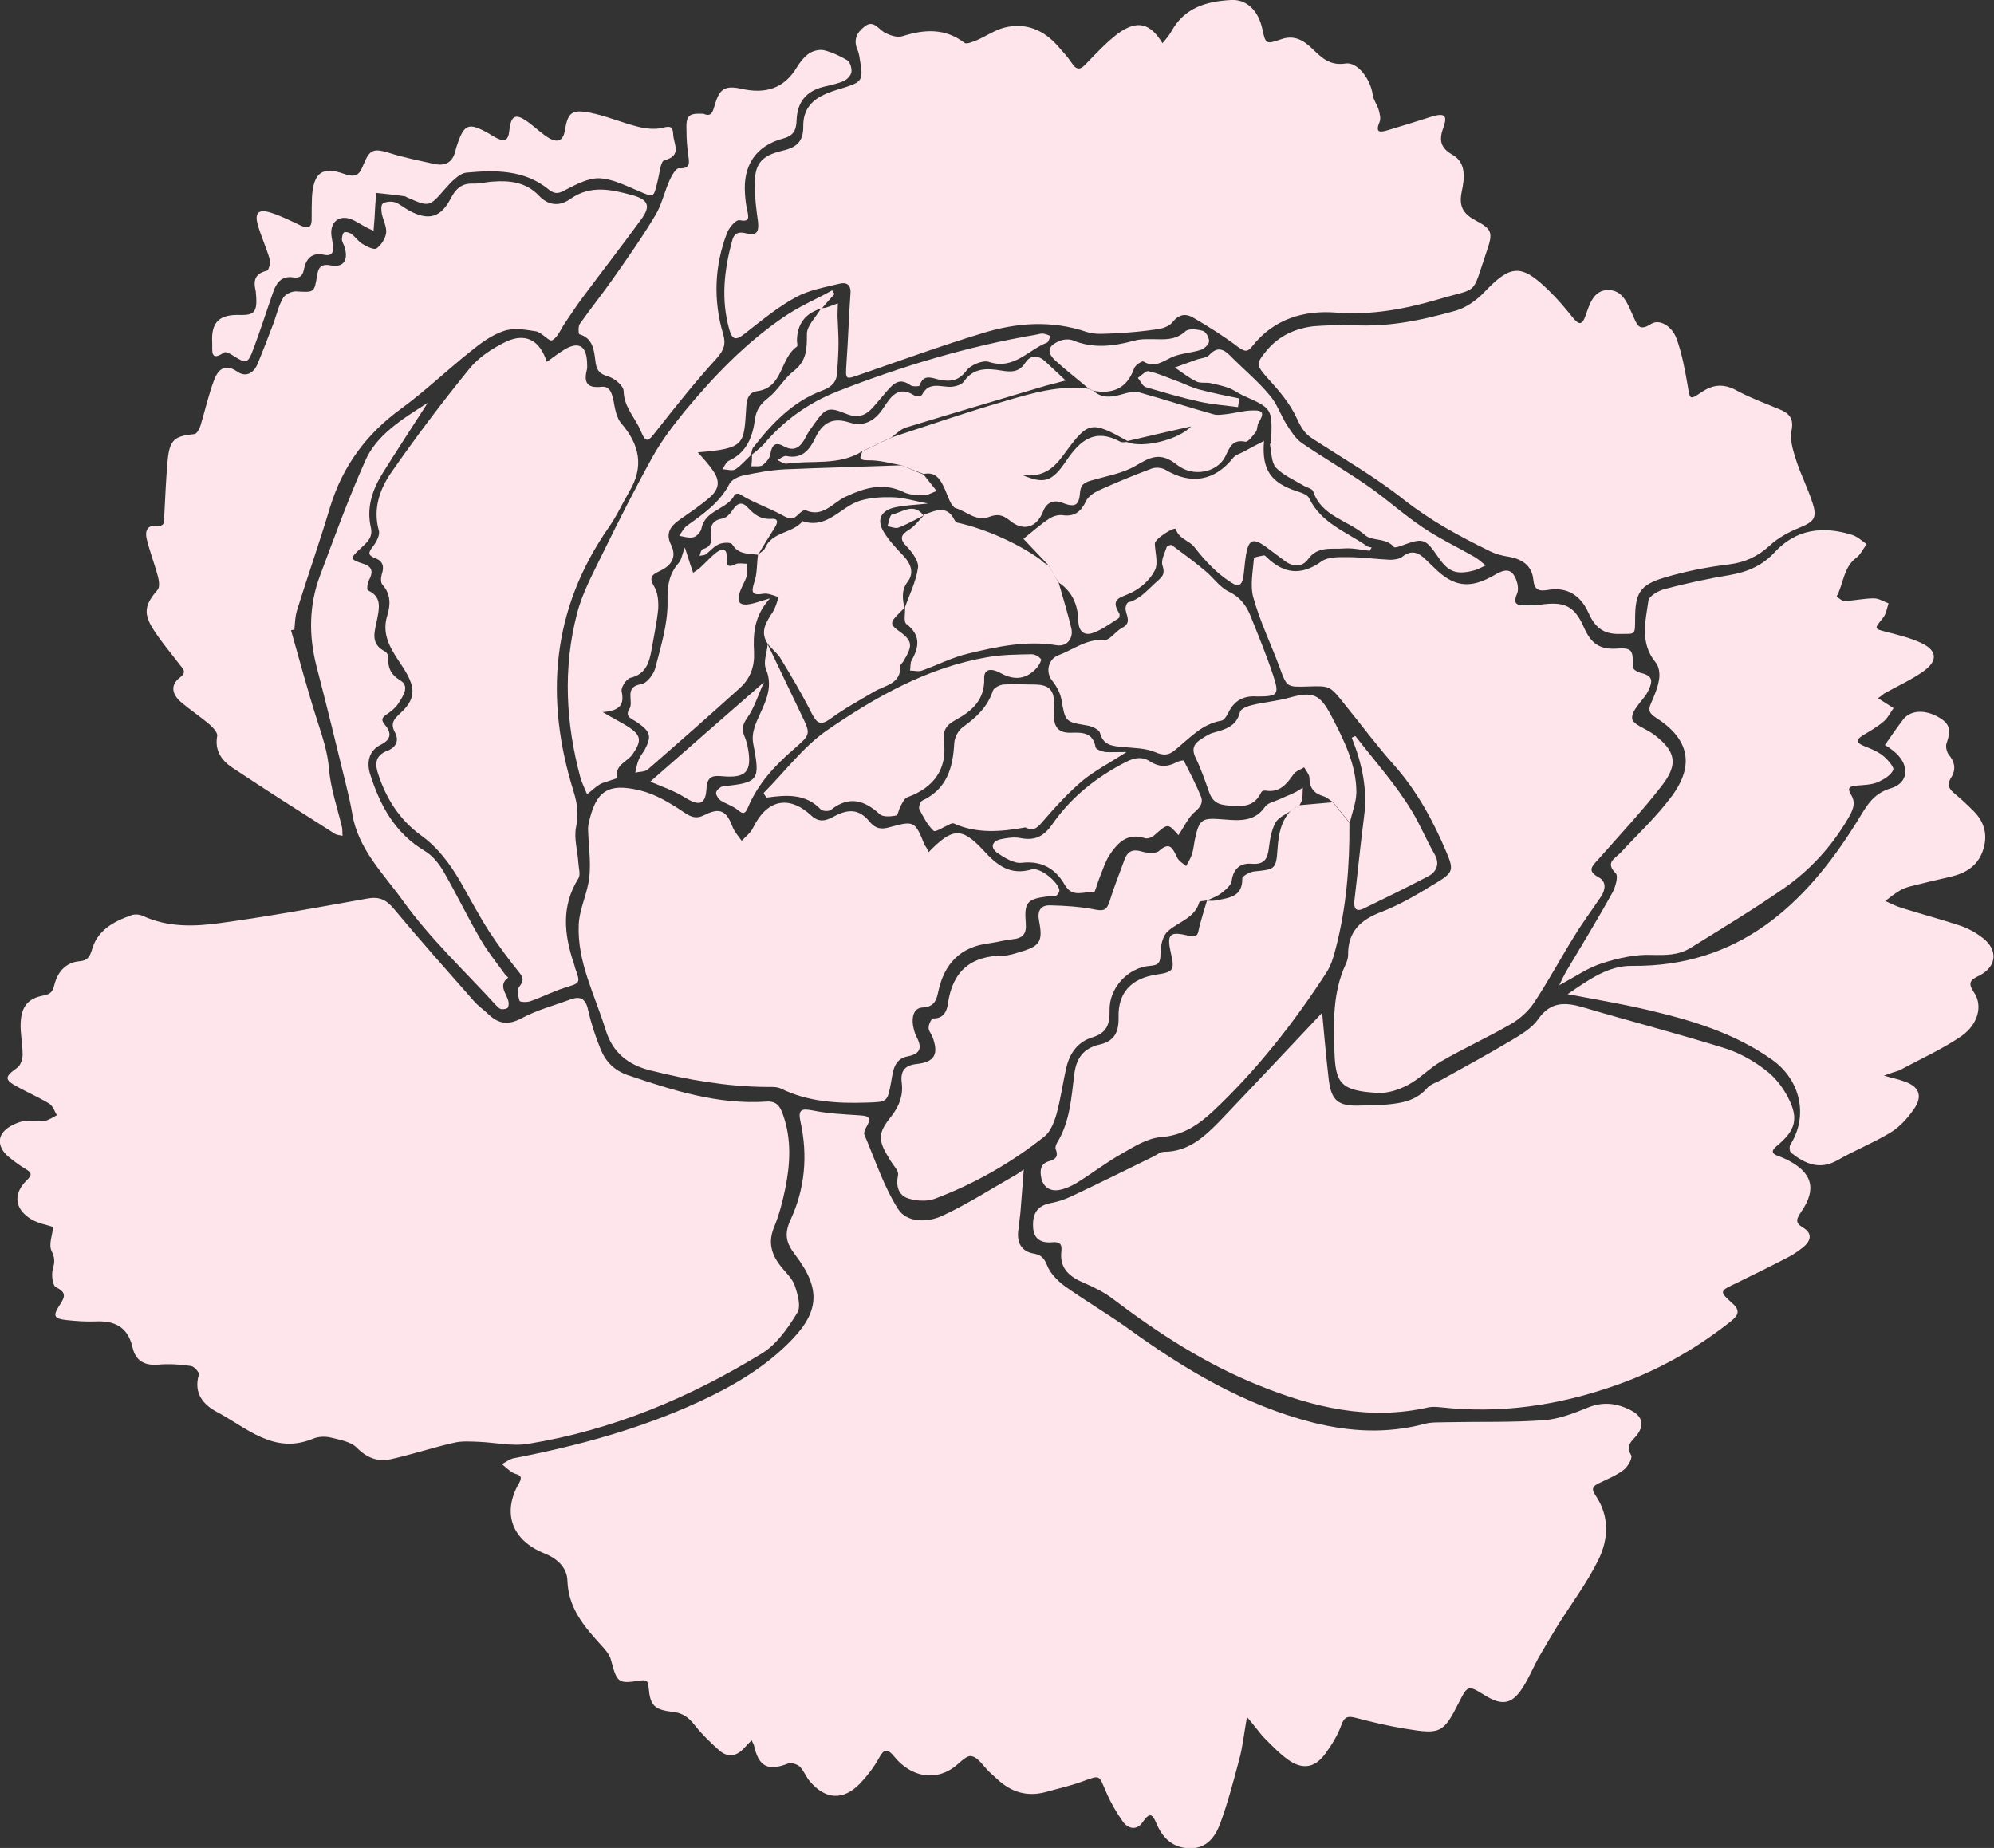 <?xml version="1.0" encoding="utf-8"?>
<!-- Generator: Adobe Illustrator 22.1.0, SVG Export Plug-In . SVG Version: 6.00 Build 0)  -->
<svg version="1.1" id="Calque_1" xmlns="http://www.w3.org/2000/svg" xmlns:xlink="http://www.w3.org/1999/xlink" x="0px" y="0px"
	 viewBox="0 0 599.5 555.6" style="enable-background:new 0 0 599.5 555.6;" xml:space="preserve">
<rect x="0" y="0" width="599.5" height="555.6" fill="#333333" stroke="none"/>
<style type="text/css">
	.st0{fill:#FEE5EB;}
</style>
<g>
	<g>
		<path class="st0" d="M374.9,516.2c-0.9,5.1-1.3,9.2-2.4,13.1c-1.7,6.4-3.4,12.9-5.7,19.1c-1.5,3.9-4,7.4-9.1,7.3
			c-5-0.1-8-2.9-9.9-7.2c-1.2-2.9-2-4-4.3-0.6c-1.7,2.5-4.3,2-5.9-0.2c-1.9-2.7-3.6-5.6-4.9-8.6c-2.5-5.7-1.6-5.5-7.8-3.3
			c-3.4,1.2-7,2-10.5,3c-5.7,1.5-10.5,0-14.7-4c-0.7-0.7-1.5-1.3-2.2-2c-1.8-1.7-3.4-4.5-5.5-4.8c-1.6-0.3-3.7,2.4-5.7,3.7
			c-5.5,3.7-12.4,2.5-17.3-3.4c-2.2-2.7-3.2-2.6-4.8,0.4c-1.5,2.7-3.5,5.3-5.7,7.6c-5,5.1-10.3,4.8-15-0.7c-1.2-1.4-1.8-3.2-3.1-4.5
			c-0.8-0.7-2.5-1.2-3.4-0.9c-6.1,2.4-8.9,1-10.3-5.4c-0.1-0.4-0.4-0.8-0.7-1.6c-1,1-1.7,1.8-2.5,2.6c-2.2,2.3-4.7,2.6-7.1,0.6
			c-2.7-2.4-5.4-5-7.6-7.8c-1.8-2.3-3.6-3.6-6.5-3.9c-5.7-0.7-6.8-1.9-7.3-7.4c-0.2-2.1-0.7-2.3-2.7-2c-6.5,1-6.8,0.6-8.6-6.2
			c-0.4-1.6-1.7-3.1-2.9-4.4c-5.1-5.6-9.9-11.1-10.2-19.4c-0.1-4.1-3.2-6.8-7-8.3c-9.7-3.9-12.7-12.1-7.6-21
			c1.6-2.7-0.5-2.5-1.8-3.2c-1.2-0.7-2.2-1.7-3.3-2.6c1.2-0.6,2.4-1.6,3.7-1.8c19.2-3.7,37.9-8.8,55.7-17
			c9.7-4.5,18.9-9.8,26.6-17.4c9.4-9.2,10.2-16.2,2.2-26.7c-2.8-3.6-3.4-6.3-1.4-10.6c4.3-9.3,5.2-19.2,3-29.3
			c-0.9-3.9,0.3-4.2,3.8-3.5c4.4,0.9,8.9,1.1,13.4,1.4c2.5,0.2,4.6,0.1,2.6,3.5c-0.4,0.7-0.9,1.8-0.6,2.4
			c3.2,7.5,5.8,15.5,10.1,22.3c2.7,4.2,8.9,4.1,13.4,2c7.5-3.5,14.5-8,21.7-12.1c0.6-0.3,1.1-0.7,2.7-1.8c-0.4,4.9-0.7,8.9-1,12.9
			c-0.2,2-0.5,4-0.7,5.9c-0.3,3.5,1.2,5.9,4.7,6.5c2.2,0.4,3.1,1.3,4,3.5c0.9,2.4,3.1,4.6,5.2,6.2c6.2,4.4,12.8,8.3,19,12.7
			c17.1,12.4,35,23.1,55.7,28.4c11.2,2.8,22.3,3.4,33.6,0.4c2.2-0.6,4.6-0.4,6.9-0.5c9.6-0.2,19.3,0.1,28.9-0.6
			c4.5-0.3,9.1-2.1,13.3-3.8c4.6-1.9,8.8-1.3,12.9,0.8c3.8,1.9,4.2,4.9,1.3,8.1c-1.6,1.7-2.7,2.9-1.2,5.4c0.5,0.8-0.9,3.4-2.2,4.4
			c-2.2,1.7-4.9,2.8-7.4,4c-1.9,0.9-2.5,1.7-1.1,3.7c4.3,6.3,3.9,13.3,0.8,19.5c-3.5,7.1-8.4,13.5-12.6,20.3
			c-1.9,3.1-3.7,6.2-5.5,9.3c-1.5,2.8-2.7,5.7-4.4,8.4c-3.3,5.3-6.3,5.9-11.6,2.6c-5-3.1-5.1-3.1-7.8,2.2c-4.6,9.1-5.5,9.6-15.8,7.9
			c-5.1-0.8-10.1-2-15.1-3.3c-2.3-0.6-3.5-0.5-4.4,2.1c-1.1,3.1-2.9,6-4.8,8.6c-3.1,4.3-6.8,5-11.2,1.9c-2.8-2-5.2-4.6-7.7-7.1
			C378.3,520.4,377,518.7,374.9,516.2z"/>
		<path class="st0" d="M16,368.9c-1.8-0.6-4.3-1-6.4-2.2c-5.2-3-5.8-7.7-1.6-11.8c1.9-1.8,1.4-2.4-0.4-3.5c-1.7-1-3.3-2.2-4.9-3.5
			c-2.3-1.8-3.6-4.6-2.1-7c1.1-1.8,3.7-3.1,5.9-3.7s4.6,0.1,6.9-0.2c1.3-0.2,2.5-1.1,3.7-1.7c-0.7-1.2-1.2-2.8-2.3-3.5
			c-3-1.8-6.2-3.2-9.3-4.9c-4.3-2.3-4.2-3.1-0.3-5.9c1-0.7,1.6-2.6,1.6-3.9c0-3.1-0.7-6.3-0.6-9.4c0.2-5,2.1-7.5,6.9-8.4
			c2.4-0.4,2.8-1.5,3.3-3.4c1-3.8,3.5-6.6,7.6-6.9c2.3-0.2,3-1.4,3.6-3.3c1.6-6,6.5-8.6,11.8-10.5c1-0.4,2.4-0.3,3.4,0.1
			c7.6,3.6,15.7,3.3,23.6,2.2c14.6-2,29.2-4.7,43.8-7.3c3.6-0.7,5.7,0.1,8.1,2.9c7.9,9.5,16.1,18.7,24.2,27.9c1.3,1.5,3,2.6,4.4,4
			c3,2.8,5.8,3.3,9.8,1.2c4.6-2.5,9.9-3.9,14.8-5.7c2.9-1.1,4.6-0.3,5.3,3.1c0.9,4,2.2,8,3.8,11.9c1.5,3.7,4.1,6.3,8,7.7
			c13.6,4.6,27.2,9,41.9,8c3.1-0.2,4.1,1.6,4.9,3.9c2.6,7.3,2.2,14.8,0.7,22.2c-0.8,3.9-1.8,7.8-3.3,11.5c-1.9,4.4-1,8.1,1.7,11.6
			c1.5,2,3.6,3.8,4.4,6c0.9,2.6,2,6.4,0.8,8.3c-2.8,4.6-6.2,9.5-10.6,12.2c-21.7,13.3-45,23.1-70.3,27.2c-4.8,0.8-9.9-0.4-14.8-0.6
			c-2.6-0.1-5.2-0.3-7.6,0.3c-6.3,1.4-12.5,3.5-18.8,4.9c-3.9,0.9-7.2-0.3-10.3-3.4c-1.8-1.9-5.2-2.4-7.9-3.1
			c-1.7-0.4-3.8-0.3-5.4,0.4c-11.7,4.8-19.9-3.4-28.8-8.1c-4-2.1-7.1-5.6-5.4-11.2c0.2-0.6-1.4-2.5-2.4-2.6c-3.3-0.5-6.7-0.7-10-0.4
			c-4.1,0.3-6.6-1.3-7.5-5c-1.4-6.3-5.3-8.3-11.3-8c-2.8,0.1-5.7-0.1-8.5-0.4c-3.8-0.4-4.3-1.2-2.3-4.3c1.6-2.5,2.5-3.9-1-5.6
			c-1-0.5-1.4-3.8-0.9-5.5c0.6-2.1,0.6-3.3-0.4-5.4C14.6,374.2,15.7,371.5,16,368.9z"/>
		<path class="st0" d="M397.5,304.5c0.6,6.4,1.2,13.3,2,20.2c0.8,6.3,2.9,7.9,9.3,7.7c2.7-0.1,5.3-0.1,8-0.3
			c4.5-0.4,8.9-1.1,12.2-4.9c1-1.2,2.8-1.7,4.3-2.5c7-3.9,14-7.7,20.9-11.8c3-1.8,6.3-3.7,8.2-6.4c3.8-5.5,8.3-5.2,13.7-3.6
			c14.2,4.2,28.5,7.9,42.6,12.3c4.4,1.4,8.6,3.8,12.2,6.6c2.8,2.1,5.2,5.2,6.8,8.4c3.1,6.1,2.1,9.6-3.1,14c-2.1,1.7-2.3,2.6,0.4,3.5
			c0.8,0.3,1.5,0.6,2.3,1c7.6,3.8,9,8.8,4.2,15.7c-1.4,2.1-1.9,3.2,0.6,4.7c3,1.8,2.3,4.1-0.1,6c-1.4,1.1-3,2.2-4.6,3
			c-5,2.6-10.1,5.1-15.2,7.6c-5.3,2.5-5.4,2.5-1.3,6.2c3.1,2.7,0.8,4.3-1.2,5.9c-10.5,8.2-21.9,14.6-34.5,18.9
			c-16.9,5.9-34.2,8.4-52.1,6.4c-1.1-0.1-2.4-0.2-3.5,0c-17.9,4.1-34.7,0.1-51.2-6.6c-15.9-6.4-30.1-15.6-43.7-25.9
			c-2.6-2-5.6-3.5-8.6-4.8c-4.3-1.8-7.6-4.2-7-9.6c0.3-2.3-0.7-2.9-2.8-2.7c-3.3,0.3-5.6-1-5.7-4.7c-0.2-4.3,1.6-6.4,5.4-7.1
			c2.1-0.4,4.2-1.1,6.1-2c8.3-3.9,16.5-8,24.7-12c1-0.5,2.1-1.4,3.2-1.4c7.2,0,12.1-4.5,16.6-9.1
			C377.1,326.2,387.3,315.3,397.5,304.5z"/>
		<path class="st0" d="M349.5,13c1-1.2,2-2.3,2.7-3.6c3.9-7.1,10.5-9,17.9-9.4c4.6-0.3,8.2,3.1,9.4,8.6c1,4.7,1.1,4.8,5.7,3.2
			c4-1.4,6.8,0.4,9.4,2.9c2.8,2.7,5.2,5.1,9.9,4.4c3.6-0.6,7.5,4.6,8.2,9.3c0.2,1.6,1.3,3,1.8,4.6c0.3,1.1,0.7,2.6,0.3,3.6
			c-1.6,3.7,0.5,3.1,2.6,2.5c4.3-1.3,8.6-2.6,12.9-4c3.9-1.2,5-0.5,3.7,3.1c-1.4,3.8-1.1,6.2,2.8,8.4c4.1,2.4,3.5,7.1,2.7,10.9
			c-0.9,4.2,0.1,6.6,4,8.7c5.3,2.8,5.4,3.8,3.4,9.6c-4.6,13.5-2.1,10.5-14.5,14.2c-9.9,2.9-19.9,4.8-30.5,4
			c-9.7-0.8-18.9,1.8-25.4,10.1c-1.6,2-2.4,1.5-4.3,0.2c-4.2-3.2-8.7-6-13.3-8.7c-2.5-1.5-4.5-1.1-6.5,1.4c-0.9,1.1-2.9,1.8-4.5,2
			c-4.1,0.6-8.2,1-12.4,1.2c-2.9,0.1-6.1,0.5-8.8-0.4c-10.6-3.6-21.1-2.8-31.4,0.4c-12.2,3.7-24.3,8.1-36.4,12.3
			c-4.9,1.7-4.7,1.9-4.4-3.4c0.5-7,0.7-13.9,1.2-20.9c0.2-2.7-1.3-3.4-3.3-2.9c-4.5,1.1-9.2,1.9-13.2,4.1c-5.5,3-10.4,7.1-15.4,11
			c-2.4,1.9-3.6,1.9-4.5-1.2c-2.6-9.1-1.6-18.1,0.9-27.1c0.7-2.4,2.4-2.4,4.3-1.9c3.1,0.8,3.7-0.7,3.4-3.5c-0.5-3.5-0.9-6.9-1-10.4
			c-0.1-6.8,1.6-9.4,8.4-11c4.3-1,6.2-2.8,6.2-7.2c-0.1-8,6.1-9.9,12.1-11.7c5.5-1.7,6-2.3,5-8c-0.2-1.1-0.3-2.4-0.8-3.4
			c-1.3-3-0.2-5.2,2.1-7c2.6-2.1,4,0.5,5.9,1.7c1.6,0.9,3.9,1.7,5.5,1.2c6.6-2.1,12.8-2.5,18.7,2c0.7,0.5,2.6-0.4,3.9-0.9
			c2.7-1.2,5.3-3,8.1-3.7c6.4-1.6,11.8,0.7,16.1,5.6c1.4,1.6,2.9,3.2,4.1,5c1.6,2.5,2.8,2,4.5,0.1c3-3.1,6-6.3,9.4-8.9
			C341.9,5.9,345.8,6.9,349.5,13z"/>
		<path class="st0" d="M393.2,206.4c-6.4,0.2-6.3,0.2-8.5-5.8c-2.6-7-5.9-13.8-7.9-21c-1-3.6-0.1-7.8,0.2-11.7c0-0.4,1.9-0.7,3-0.9
			c0.2-0.1,0.6,0.3,0.8,0.5c5.1,5,10.4,5.7,16.5,1.3c1.9-1.4,5.1-1.3,7.7-1.3c4.3,0,8.6,0.6,12.9,0.8c1.2,0,2.8-0.2,3.7-0.9
			c2.7-2.2,4.9-1.3,7,0.8c0.8,0.8,1.7,1.6,2.5,2.4c5.9,5.9,10.8,6.6,18.2,2.3c2.1-1.2,4.2-2.2,5.7-0.2c1.1,1.5,1.8,4.3,1.1,5.8
			c-1.4,3.3,0.2,3.5,2.5,3.5c1.5,0,3,0,4.5-0.2c7.1-1,10.2,0.2,13.1,6.8c2.1,4.8,4.7,6.8,10,6.4c4.6-0.3,4.8,0.6,4.7,5.6
			c0,0.5,1.2,1.4,2,1.6c3.8,0.9,4.3,2.1,2.6,5.6c-0.2,0.3-0.3,0.6-0.5,0.9c-1.6,2.4-4.5,5-4.3,7.3c0.1,1.8,4.2,3.1,6.5,4.8
			c6.5,4.9,7.5,8.8,2.6,15.2c-6,7.8-12.7,14.9-19.2,22.3c-1.8,2-3.7,3.5,0.1,5.5c2.3,1.3,2,3.6,0.7,5.7c-2.7,4-5.6,7.9-8.1,12
			c-4.1,6.6-7.8,13.5-12.1,20c-1.7,2.5-4.2,4.8-6.8,6.3c-6.9,4-14.2,7.3-21.1,11.3c-3.5,2-6.4,5.2-10,7.1c-2.6,1.4-5.9,2.5-8.9,2.4
			c-11.4-0.6-12.9-2.9-13.2-12.5c-0.3-8.8-0.5-17.7,3.3-26c0.4-0.9,0.8-1.9,0.8-2.9c-0.1-7.2,3.8-10.7,10.2-13.1
			c5.9-2.3,11.3-5.6,16.7-8.9c4.8-2.9,4.8-3.9,2.7-8.9c-4-9.5-8.9-18.5-15.8-26.3c-5.2-5.8-9.9-12.2-14.8-18.2
			C399.8,206.1,399.8,206.2,393.2,206.4z"/>
		<path class="st0" d="M87.5,189.5c2.6,9.1,5,18.2,7.9,27.2c1.5,4.7,3.1,9.3,3.5,14.4c0.5,5.9,2.5,11.7,3.9,17.5
			c0.2,0.9,0.1,1.8,0.2,2.7c-0.8-0.2-1.7-0.2-2.3-0.6c-10.4-6.6-20.8-13.2-31-20c-3.1-2.1-5.2-5.1-4.4-9.4c0.2-0.9-1.1-2.4-2.1-3.3
			c-2.9-2.5-6.1-4.6-9-7.1c-2.4-2.2-3.1-4.9-0.1-7.2c2.2-1.7,0.9-2.6-0.1-3.9c-2.8-3.7-5.9-7.3-8.3-11.2c-2.7-4.6-1.9-7.1,1.7-11.3
			c0.7-0.8,0.4-2.7,0.1-3.9c-1-3.8-2.5-7.6-3.4-11.4c-0.5-2.1,0-4.2,2.9-3.9c2.8,0.3,2.4-1.6,2.4-3.2c0.3-5.5,0.5-11,1-16.4
			c0.6-6.3,2-7.4,8.1-8c0.7-0.1,1.5-1.6,1.8-2.6c1.4-4.6,2.4-9.3,4.1-13.7c1.1-2.9,3.1-5.1,6.9-2.5c2.5,1.8,4.9,0.6,6.1-2.2
			c1.7-4.1,3.3-8.3,4.9-12.5c0.9-2.5,1.5-5.2,2.8-7.4c0.6-1.1,2.5-2,3.8-2c5.5,0.3,5.6,0.5,6.4-4.6c0.4-2.5,1.1-3.8,4.2-3.2
			c3.8,0.7,5.3-1.6,4.1-5.5c-0.2-0.8-0.8-1.6-0.8-2.3c0-0.7,0.2-1.8,0.6-2.1c0.5-0.3,1.6,0,2.2,0.4c1.2,0.9,2.1,2.2,3.3,3
			c1.3,0.8,3.5,1.9,4.3,1.4c1.4-1,2.7-3,2.9-4.7c0.2-1.8-0.9-3.8-1.3-5.7c-0.2-1-0.3-2.7,0.3-3.1c0.9-0.6,2.5-0.7,3.6-0.4
			c1.5,0.5,2.8,1.7,4.3,2.5c5.9,3.2,9.6,2.1,12.6-3.8c1.5-2.8,3.2-4.4,6.6-4.3c2,0.1,4-0.5,6-0.6c5.1-0.4,10,0.2,13.8,4.2
			c2.9,3.1,6.3,3.3,9.5,1c6.1-4.3,12.4-2.8,18.7-1.1c4.9,1.4,5.5,3.4,2.4,7.5c-5.7,7.8-11.6,15.4-17.4,23.2
			c-1.9,2.5-3.6,5.2-5.4,7.8c-1.2,1.8-2.1,4.2-3.8,5.1c-0.9,0.5-3.1-2.4-4.9-2.7c-3.2-0.5-6.7-1.1-9.6-0.1c-3.7,1.2-7,3.7-10.1,6.2
			c-7,5.6-13.5,11.8-20.7,17.1c-10.5,7.6-17.7,17.3-21.5,29.8c-3.1,10.4-6.7,20.6-9.9,30.9c-0.6,1.9-0.6,3.9-0.8,5.9
			C88.1,189.3,87.8,189.4,87.5,189.5z"/>
		<path class="st0" d="M404.3,97.6c12.4,1.1,23-1.3,33.4-4.2c3.1-0.9,6.2-3.1,8.5-5.5c7.9-8.3,11.1-8.7,19.3-0.7
			c2.6,2.5,5,5.3,7.3,8.2c1.7,2.1,2.8,2.7,3.9-0.5c1.2-3.4,2.4-7.7,6.8-7.7c4.5,0,5.9,4.3,7.5,7.8c1.2,2.6,1.7,4.8,5.4,2.4
			c2.5-1.6,6.3,0.6,7.7,4.5c1.6,4.5,2.5,9.3,3.3,14c0.7,4.3,0.6,4.4,4.2,2c3.5-2.4,6.8-2.6,10.7-0.4c4.1,2.2,8.5,3.8,12.8,5.6
			c2.9,1.2,4.3,2.8,3.5,6.5c-0.5,2.7,0.5,5.9,1.4,8.7c1.4,4.4,3.6,8.6,5,13.1c1.4,4.4,0.3,5.5-4.1,7.3c-3.2,1.3-6.3,3-8.8,5.3
			c-3.6,3.3-7.4,5.1-12.3,5.7c-6.6,0.8-13.2,2.1-19.5,4c-7.4,2.2-8.7,4.8-8.7,12.5c0,5,0,4.3-4.7,4.4c-5,0.1-7.4-2.1-9.3-6.3
			c-2.3-5.2-6.4-8-12.4-6.9c-2.5,0.4-3.9,0-4.2-3.1c-0.4-4.2-3.3-6.2-7.4-6.9c-2.1-0.3-4.2-0.9-6.1-1.9c-9-4.4-17.6-9.1-25.6-15.4
			c-8.6-6.8-18.2-12.3-27.4-18.3c-2.3-1.5-3.4-3.4-4.6-6c-2-4.4-5.3-8.3-8.6-11.9c-3.6-4.1-3.9-4.4-0.4-8.6
			c3.6-4.3,8.4-6.5,13.9-7.2C398.4,97.8,402.1,97.8,404.3,97.6z"/>
		<path class="st0" d="M164.4,108.8c1.8-1.3,3.5-2.6,5.3-3.7c4.2-2.5,6.6-1.2,6.8,3.8c0,0.7,0.1,1.4,0,2c-1,3.8-0.3,5.9,4.3,5.4
			c2.7-0.3,3.2,2.1,3.7,4.4c0.4,2.3,0.9,5,2.3,6.6c5.5,6.4,6.9,13,2.4,20.5c-2.1,3.6-3.8,7.4-6.2,10.8
			c-17.2,24.7-19.3,51.4-10.5,79.5c1.1,3.6,1.5,6.8,0.7,10.6c-0.7,3.4,0.5,7.2,0.7,10.8c0.1,1.6,0.7,3.5,0,4.6
			c-5.2,8.3-4.3,16.8-1.4,25.5c0.2,0.5,0.3,1,0.4,1.4c1.7,4.7,1.6,4.5-3.2,6c-3.5,1.1-6.7,2.8-10.2,4c-1,0.4-3.2,0.3-3.3-0.1
			c-0.4-1.3-0.8-3.3-0.1-4.2c1.2-1.6,1.5-2.5,0.1-4.2c-3.2-4-6.3-8.1-9.1-12.4c-3.1-4.8-5.7-9.8-8.5-14.7
			c-3.2-5.5-6.8-10.5-12.1-14.3c-6.2-4.5-10.3-10.8-12.7-18.1c-1.1-3.1-1.2-5.8,2.7-7.3c2.6-1,3.6-3.1,2.2-5.6
			c-1.5-2.8,0-4.1,1.8-5.8c5-4.6,4.2-8.2,0.5-13.9c-2.8-4.3-6.5-9-4.6-15.2c1-3.2,1.2-6.5-1.4-9.4c-0.6-0.6-0.5-2.2-0.2-3.2
			c0.8-2.3,0.3-3.9-2-4.8c-2.4-0.9-2-1.8-0.6-3.6c1-1.3,2.1-3.4,1.7-4.7c-1.8-6.4,0.2-12.2,3.5-17.1c7.5-10.8,15.4-21.3,23.7-31.5
			c2.8-3.5,7-6.2,11.1-8.2C158.1,100,162.3,102.3,164.4,108.8z"/>
		<path class="st0" d="M279.2,256.2c7.1-7.3,9.9-7.6,16.4-0.6c4.1,4.5,8,7.7,14.6,5.8c2.5-0.7,7.9,3.7,8.3,6.2
			c0.1,0.5-0.5,1.5-1,1.7c-0.7,0.3-1.6,0.1-2.5,0.2c-6.2,0.8-7.1,1.8-6.6,8c0.3,3.3-0.9,4.6-4,4.9c-2.3,0.2-4.6,0.9-6.9,1.2
			c-8.7,1-13.6,6.1-15.4,14.5c-0.5,2.4-1.1,4.6-4.6,4.8c-2.8,0.1-3.4,2.8-3,5.4c0.2,1.1,0.5,2.3,1,3.3c1.7,3.2,1.5,5.2-2.6,6
			c-4.2,0.8-4.4,4.5-5,7.8c-1.1,6-1.1,5.9-7.3,6.1c-8.9,0.3-17.6-0.2-25.8-4.2c-1.2-0.6-2.9-0.5-4.4-0.5c-11.9-0.1-23.5-2.1-35-5
			c-6.7-1.7-11.2-5.4-13.3-12.1c-3.2-10.5-8.6-20.4-8.1-31.7c0.2-4.8,2.7-9.5,3.2-14.4c0.5-4.8-0.3-9.7-0.4-14.6
			c0-0.3,0.1-0.7,0.1-1c2.1-10.1,5.7-12.8,15.7-10.3c4.5,1.1,8.8,3.7,12.7,6.3c2.3,1.6,3.9,2.4,6.6,1c4.6-2.3,6.5-1.2,8.3,3.5
			c0.6,1.6,1.8,2.9,2.8,4.3c1.2-1.3,2.7-2.4,3.4-3.9c4.1-8.4,10.6-10,17.4-3.8c2.4,2.3,4.4,1.7,6.7,0.5c4.5-2.5,7.8-2.4,10.9,1.4
			c1.9,2.3,3.7,2.4,6.1,1.7c7.3-2,7.6-1.9,10.5,5.4C278.5,254.7,278.8,255.3,279.2,256.2z"/>
		<path class="st0" d="M564.6,209.9c1.9,1.2,3.3,2.1,4.7,3c-1,1.4-1.8,3.1-3.2,4.2c-1.9,1.6-4.1,2.8-6.2,4.1c-1.9,1.2-1.8,2.1,0.3,3
			c2,0.8,4.1,1.6,5.8,2.9c1.4,1.1,3.6,3.6,3.2,4.4c-0.7,1.6-2.9,2.9-4.7,3.7c-2,0.8-4.2,0.8-6.4,1c-1.9,0.2-2.9,0.6-1.6,2.7
			c1.7,2.7,0.4,5-1,7.4c-4.9,8.3-11.3,15.3-19.2,20.8c-9.1,6.3-18.7,12.1-28.2,18c-3.5,2.1-7.3,2.1-11.5,2c-5-0.2-10.2,1-14.9,2.5
			c-4.2,1.3-8,4-12.9,6.6c0.9-1.9,1.4-2.9,2-4c4.7-7.9,9.5-15.7,13.9-23.7c1-1.7,1.9-5.1,1.1-5.9c-3.3-3.3-0.3-4.4,1.4-6.2
			c5.2-5.6,10.9-10.9,15.4-17c7-9.4,5.2-17.3-4.7-23.6c-2-1.3-2.5-2.2-1.5-4.4c1-2.3,2-4.6,2.4-7.1c0.3-1.6,0-3.9-1-5.1
			c-4.8-5.8-3.1-12.3-2.2-18.6c0.2-1.4,3-3,4.9-3.5c6.4-1.7,12.9-3.1,19.5-4.2c5.3-0.9,9.8-2.8,13.5-6.8c6.5-7.1,14.6-8,23.3-5.3
			c1.6,0.5,3,1.8,4.4,2.8c-1,1.4-1.8,3.1-3.1,4.1c-3.9,2.9-3.8,7.8-5.9,11.6c0,0,1.5,1.4,2.3,1.4c3-0.1,5.9-0.8,8.9-0.8
			c1.5,0,3,1,4.4,1.5c-0.5,1.5-0.7,3.2-1.7,4.4c-2.7,3.4-2.8,3.2,1.5,4.3c3.4,0.9,6.8,1.7,10,3.2c4.7,2.2,5.1,5.2,1,8.3
			c-3.7,2.7-8,4.6-12.1,6.9C565.9,209,565.3,209.5,564.6,209.9z"/>
		<path class="st0" d="M566.4,323.4c2.8,0.8,4.4,1.1,6,1.7c4.6,1.5,5.8,4.4,3,8.4c-1.9,2.7-4.2,5.3-7,7c-5.1,3.1-10.7,5.3-15.9,8.3
			c-5.4,3.1-9.8,1.1-14-2.2c-0.5-0.4-0.6-1.9-0.2-2.5c5.4-8.5,3.1-19.3-5.4-25.4c-11.2-8-24.1-11.9-37.3-15
			c-7.6-1.8-15.3-3.1-24.3-4.8c6.5-4.4,12.2-8.6,19.4-8.5c32,0.3,52-18.3,67.5-43.2c2.9-4.6,4.6-8.5,10.3-10.2
			c5.3-1.6,5.7-6.7,1.5-10.6c-1.4-1.3-3.1-2.3-3.3-2.4c1.8-2.6,3.6-5.2,5.5-7.7c2.2-2.8,6.4-3,10.4-0.8c3.6,2,4.1,3.8,2.6,8.1
			c-0.3,0.9,0.1,2.5,0.7,3.3c1.9,2.2,2.2,4.6,0.7,6.9c-1.4,2.3-0.5,3.6,1.3,5c1.9,1.6,3.7,3.3,5.5,5.1c3.4,3.4,4.3,7.5,2.7,12
			c-1.6,4.5-5.2,6.7-9.7,7.7c-4,0.9-8.1,1.9-12.1,2.9c-1.1,0.3-2.2,0.7-3.2,1.3c-1.5,0.9-2.9,2-4.3,3.1c1.6,0.7,3.1,1.5,4.7,2
			c6,1.9,12.1,3.5,18.1,5.5c2.3,0.8,4.6,2.1,6.5,3.6c4.6,3.5,4.3,8.5-0.8,11.2c-2.6,1.3-4,2-1.8,5.2c2.7,4,1.2,9.6-3.8,13.1
			c-5.8,4-12.4,6.9-18.6,10.3C570,322.2,568.7,322.5,566.4,323.4z"/>
		<path class="st0" d="M362.9,270.7c-0.8,0.2-2.2,0.2-2.3,0.5c-1.4,4.9-6.3,5.9-9.5,8.8c-1.6,1.4-2.2,4.5-2.2,6.8
			c0,2.7-0.6,3.4-3.2,3.6c-6.6,0.5-12.3,6.7-12.1,13.4c0.1,4.2-0.9,6.8-5.2,8.1c-4.3,1.3-6.8,4.7-7.8,9.1c-1.1,4.7-1.7,9.5-3,14.1
			c-0.7,2.4-1.8,5.2-3.6,6.6c-9.9,7.9-21,14.2-32.9,18.7c-2.4,0.9-5.6,0.7-8.1-0.1c-2.9-1-3.7-3.7-3-7c0.3-1.3-1.6-3.1-2.5-4.7
			c-3.6-5.8-3.7-7.8,0.5-13c2.4-3.1,3.6-6.3,3.1-10.1c-0.4-3.4,0.8-5.2,4.5-5.6c5.5-0.6,6.7-3,4.7-8.3c-0.4-0.9-1.2-1.8-1.1-2.7
			c0-1,0.9-2.7,1.3-2.7c3.2,0.1,4.2-2.2,4.5-4.5c1.4-9.8,7-14.4,16.8-14.4c1.6,0,3.3-0.6,4.9-1.1c6-1.7,6.9-3.2,5.7-9.3
			c-0.6-3.1,0.5-4.8,3.4-4.7c4.5,0.1,9.1,0.4,13.6,1.3c2.7,0.5,3.4-0.1,4.2-2.5c1.3-4.3,3-8.4,4.5-12.6c0.9-2.4,2.4-3.2,5.1-2.4
			c1.6,0.5,4.2,0.7,5.2-0.1c3.4-3.1,4.2-0.7,5.5,1.9c0.5,1.1,1.8,1.8,2.7,2.6c0.6-1.1,1.3-2.2,1.7-3.4c0.5-1.4,0.6-2.9,0.9-4.4
			c1.4-6.8,2.3-6.7,9.1-6.2c4,0.3,8.9,0.8,12-3.8c0.8-1.2,2.9-1.6,4.4-2.3c1.4-0.7,2.9-1.2,4.3-1.9c0.9-0.4,1.8-1,2.7-1.6
			c-0.1,1.2,0,2.3-0.2,3.5c-0.1,0.6-0.5,1.2-0.8,1.8c-0.8,0.5-1.6,1-2.5,1.6c-1.6,1.2-3.8,2-4.7,3.6c-1.2,2.2-1.7,5-2,7.6
			c-0.4,3.3-1.3,5.1-5.2,4.8c-3.3-0.3-5.5,1.4-6,5.2c-0.2,1.3-1.9,2.7-3.2,3.7c-1.3,1-2.9,1.5-4.4,2.2L362.9,270.7z"/>
		<path class="st0" d="M388.1,243.7c0.8-0.5,1.6-1,2.5-1.6c3.4-0.3,6.8-0.6,10.1-0.9c1.7,2.1,3.3,4.1,5,6.2
			c0.1,12.9-0.9,25.6-4.2,38.1c-0.6,2.4-1.4,4.9-2.7,6.9c-9.8,15.1-20.9,29.3-34.1,41.7c-4.4,4.1-9.1,7.3-15.7,7.8
			c-4.1,0.3-8.1,2.9-11.8,5c-4.6,2.6-8.9,5.9-13.4,8.7c-1.7,1-3.6,1.9-5.5,2.2c-2.6,0.4-4.6-0.9-5.2-3.5c-0.5-2.2-0.4-4.5,2.4-5.2
			c2.1-0.6,2.7-1.6,1.9-3.6c-0.2-0.5,0.1-1.4,0.4-1.9c3.9-6.3,4.3-13.6,5.2-20.7c0.6-4.8,2.8-7.7,7.4-8.8c4.6-1,6-3.7,5.9-8.3
			c-0.2-7.4,3.9-11.7,11.5-12.8c4.9-0.7,5.4-1.4,4.3-6.1c-1.4-6.2-0.6-7,5.6-5.5c2.7,0.7,2.5-1.3,2.9-2.8c0.7-2.6,1.5-5.3,2.3-7.9
			l-0.1,0.1c1,0,2,0.1,3-0.1c3.7-0.8,7.8-1,7.7-6.6c0-0.7,2.3-2,3.6-2.1c6.2-0.6,6.6-0.6,7-6.9C384.4,250.9,385.1,246.9,388.1,243.7
			z"/>
		<path class="st0" d="M211.5,34.2c2.5,1.1,2.8-0.7,3.4-2.6c1.4-4.9,3-6,8-4.9c7.2,1.6,12.8,0,16.7-6.5c0.9-1.5,2.2-3.1,3.6-4.1
			c1.2-0.8,3.1-1.3,4.5-1c2.4,0.6,4.8,1.7,7,3c0.9,0.5,1.4,2.4,1.3,3.5c-0.1,1-1.2,2.2-2.2,2.7c-2,0.9-4.1,1.3-6.2,1.8
			c-5.2,1.3-7.9,4.6-8.1,10c-0.1,2.6-0.6,4.6-3.9,5.5c-8.4,2.2-12.3,8.2-11.6,16.8c0.1,1.7,0.3,3.3,0.7,5c0.4,2.1,0.7,3.4-2.4,2.8
			c-1-0.2-3.1,2.2-3.7,3.8c-3.8,9.9-4.2,20.2-1.2,30.4c0.9,3,0.3,4.8-1.9,7.3C209,114.8,203,122.4,197,130c-1.9,2.4-2.7,3.6-4.3-0.3
			c-1.6-4-5.1-7.2-5.2-12.1c0-1.6-2.8-3.9-4.6-4.4c-2.8-0.8-3.6-2-3.9-4.7c-0.4-3.2-0.7-6.8-4.8-8c-0.3-0.1-0.4-2.4,0.1-3.1
			c3.2-4.5,6.6-8.8,9.8-13.3c4.5-6.4,9-12.8,13-19.5c1.9-3.2,2.7-7.1,4.3-10.6c0.6-1.3,1.9-3.5,2.7-3.4c3.7,0.2,3.1-1.8,2.8-4.1
			s-0.5-4.6-0.5-7C206.2,34.7,206.9,34,211.5,34.2z"/>
		<path class="st0" d="M246.8,92.8c-4.7,1.4-7.1,4.6-7.2,9.5c0,0.7,0.3,1.7,0,1.9c-5.1,3.5-4.1,12.3-11.9,13.4
			c-2.4,0.3-3.1,2-3.3,4.3c-0.8,11.7,0,12.9-14.6,14.1c1.6,1.8,3,3.3,4.2,5c2.6,3.4,2.4,6-0.8,8.7c-2.8,2.4-5.8,4.4-8.8,6.5
			c-2.7,1.9-4.4,4-2.7,7.5c2,4-0.1,6.5-3.4,8c-2.5,1.2-3.2,2-1.6,4.7c1.1,1.8,1.3,4.4,1.2,6.6c-0.4,4.1-1.3,8.2-2,12.3
			c-0.7,3.9-1.7,7.4-6.4,8.5c-1.2,0.3-2.9,3-2.6,4.1c0.9,4.1-0.7,5.8-5.7,6.2c3.2,1.9,5.4,3,7.5,4.3c4.2,2.7,4.3,4.3,1.4,8.5
			c-1.6,2.2-5.4,3.1-4.5,7c0,0.1-1.1,0.4-1.7,0.6c-1.2,0.5-2.6,0.7-3.7,1.4c-1.3,0.8-2.5,2-3.7,2.9c-0.7-1.7-1.5-3.3-2-5
			c-4.4-16.4-5.3-32.9-1-49.4c1.6-6.2,4.8-12,7.6-17.8c4.9-10,9.9-19.9,15.3-29.6c2.7-4.8,6.1-9.2,9.5-13.4
			c8.7-10.5,18.2-20.4,29.6-28.2c4.6-3.2,9.8-5.4,14.7-8.1c0.2,0.4,0.5,0.7,0.7,1.1c-1.3,1.4-2.6,2.9-3.8,4.3L246.8,92.8z"/>
		<path class="st0" d="M271.1,139.9c-3.4-0.6-6.8-1.6-10.2-1.5c-3,0-2.3-1.1-1.6-2.7c2.9-1.4,5.9-2.8,8.8-4.2
			c11.3-3.7,22.6-7.6,34-10.9c8.2-2.4,16.5-4.9,25.3-3.7c0.4,0.2,0.8,0.4,1.3,0.6c2.7,2.4,5.7,1.9,8.8,1c1.6-0.5,3.6-0.9,5.1-0.5
			c7.5,2.1,14.9,4.5,22.4,6.6c1.2,0.3,2.5,0,3.8-0.1c2.6-0.3,5.2-1.1,7.9-1.1c3.2-0.1,3.4,0.9,1.7,3.7c-0.5,0.8-0.3,2-0.8,2.7
			c-0.9,1.2-2.4,3.2-3.2,3c-4.1-0.8-4.7,1.9-6.1,4.6c-2.3,4.5-9.5,6.3-14.5,2.3c-4.9-3.9-7.9-2.3-12.3,0.3
			c-3.9,2.3-8.7,3.1-13.2,4.4c-2.1,0.6-3.4,1.1-3.6,3.8c-0.3,4-1.7,4.4-5.5,2.9c-2.5-0.9-4.6,0-5.6,2.7c-1.9,4.8-5.9,6.1-10,2.7
			c-2.2-1.8-3.8-2-6.2-1.1c-3.9,1.5-6.7-1.6-10-2.6c-1.5-0.4-2.4-3.7-3.4-5.9c-1.2-2.6-2.6-5.2-6.3-4.4
			C275.5,141.7,273.3,140.8,271.1,139.9z M338.8,132.9c4.8,2,15.6-0.7,19.3-4.7c-6.3,1.4-12.7,2.9-19.1,4.4
			c-10.9-6.1-11.8-6-18.9,3.7c-2.9,4-6,7.4-12.8,6.5c6.5,2.7,8.9,2.3,13.3-4.3c4.2-6.2,8.6-9.8,16.2-5.7
			C337.3,133.1,338.1,132.9,338.8,132.9z"/>
		<path class="st0" d="M128.6,121.1c-4.5,7-9,13.9-13.4,20.9c-3.2,5.1-5.1,10.5-3.7,16.6c0.7,3-1.2,4.5-3.1,6.3
			c-3.3,3-3.2,3.3,0.8,4.6c2.9,0.9,3,2.6,1.7,5c-0.5,0.9-0.6,2.9-0.3,3c4.3,1.9,3.4,5.4,2.8,8.6c-0.7,3.7-2.3,7.4,2.4,9.8
			c0.5,0.2,0.9,1.1,0.9,1.7c-0.1,3.1,0.7,5.2,3.7,7c2.9,1.8,0.7,4.8-0.7,7c-0.8,1.2-2,2.2-3.2,3c-1.5,1-2.2,1.7-0.7,3.4
			c1.9,2.3,1.9,4.3-1.3,5.9c-3.5,1.7-4.3,5.1-3.3,8.6c3,9.6,7.5,18,16.6,23.4c2.3,1.4,4.2,3.8,5.6,6.2c3.8,6.6,7.1,13.5,11,20.2
			c2.1,3.7,4.9,7.1,7.4,10.6c0.3,0.4,0.7,0.7,1,1c-4,3,1.3,6-0.1,9c-0.2,0.4-1.3,0.6-2,0.5c-0.6-0.1-1.1-0.7-1.6-1.2
			c-9.4-10.3-19.8-20-27.9-31.3c-5.8-8.1-13.6-15.6-15.3-26.3c-0.5-3-1.2-5.9-1.9-8.8c-2.9-11.9-5.8-23.8-8.9-35.7
			c-2.3-9.1-2.2-18.2,1.1-27c4.3-11.5,8.5-23.1,13.5-34.3C113.1,130.7,121,126,128.6,121.1z"/>
		<path class="st0" d="M377.9,209.4c-3.8-0.3-6.8,1.1-8.6,4.9c-0.5,1-1.3,2.3-2.2,2.4c-5.8,1-9.5,5.3-13.7,8.7
			c-2.1,1.8-3.6,1.8-6.2,0.7c-2.9-1.2-6.4-1.2-9.6-1.5c-3-0.3-5.9-0.4-6.9-4.3c-0.3-1-2.5-2-4-2.2c-6.5-1.1-6.4-1.1-7.6-7.9
			c-0.4-2-1.5-4-2.8-5.6c-2-2.5-1.2-6.4,1.9-7.6c4.6-1.7,8.5-5,13.9-4.6c1.6,0.1,3.3-2.6,5.2-3.6c3-1.5,1.4-3.5,1.1-5.6
			c-0.1-0.7,0.4-2,0.8-2.1c3.4-0.9,5.4-3.3,7.9-5.6c2-1.9,3.4-2.4,2.4-5.5c-0.5-1.6,0.7-3.7,1.3-5.6c0.1-0.3,1.3-0.7,1.5-0.5
			c3.4,2.5,6.8,5,10,7.7c2.5,2,4.4,5,7.2,6.3c3.3,1.6,5.1,4,6.4,7.1c2.4,6,4.9,12,6.9,18.1C384.7,208.9,384.2,209.4,377.9,209.4z"/>
		<path class="st0" d="M315.3,170c-2.8-2.9-5.5-5.8-7.6-8c2.4-1.9,4.9-4.2,7.8-6.1c1.1-0.7,2.7-1.2,4-1c3.6,0.5,5.5-1.1,7-4.2
			c0.6-1.4,2.3-2.5,3.7-3.2c5.3-2.4,10.6-4.6,16-6.6c1.2-0.5,3.2-0.3,4.3,0.4c7.6,4.5,14.7,3.3,20.2-3.6c0.7-0.9,2.1-1.3,3.2-1.9
			c2-1.1,4.1-2.2,6.1-3.2c-0.1-0.5,0.1-0.1,0,0.3c-0.6,8.3,2,12.2,9.9,14.8c1.3,0.4,3.2,1,3.7,2.1c3.6,7.5,11.2,10.1,17.4,14.4
			c0.4,0.3,0.9,0.3,1.4,0.4c-0.2,0.3-0.4,0.7-0.6,1c-2.6-0.3-5.2-0.9-7.7-0.7c-3.8,0.3-7.9-0.8-10.8,3.2c-1.8,2.5-4.6,2.4-7.1,0.5
			c-1.6-1.2-3.2-2.4-4.8-3.6c-4.7-3.6-6.1-3.1-6.9,2.6c-0.3,2-0.4,4-0.7,5.9c-0.4,2.3-1.3,3.2-3.7,1.6c-4.4-2.8-7.8-6.5-11-10.6
			c-1.5-2-4.6-2.4-5.6-5.4c-0.3-0.9-6.4,2.9-6.3,4.4c0.1,2.7,1.1,5.9,0,8c-1.4,2.8-4.2,5.3-7.1,6.7c-3,1.5-6.5,1.6-3.6,6.2
			c0.2,0.3,0.1,1.2-0.1,1.4c-2.5,1.6-5,3.5-7.8,4.5c-2.6,0.9-4.3-0.4-4.4-3.6c-0.1-4.7-1.7-8.7-5.8-11.5
			C317.2,173.5,316.2,171.7,315.3,170z"/>
		<path class="st0" d="M76.9,87.6c-0.7-2.8-0.6-5.3,3.3-6.2c0.6-0.1,1.2-2.4,0.9-3.4c-1-3.5-2.6-6.9-3.6-10.4
			c-1-3.6,0.2-4.8,3.8-3.7c3.2,1,6.1,2.5,9.1,3.9c2.4,1.1,3.4,0.5,3.3-2.2c0-2.2,0-4.3,0.1-6.5c0.5-7.1,3-9.2,9.7-6.8
			c4,1.4,4.7-0.2,5.9-3.1c1.8-4.4,3.1-4.6,7.7-3.2c4.4,1.4,9,2.3,13.5,3.3c3.3,0.7,5.5-0.5,6.3-3.9c0.1-0.5,0.3-1,0.4-1.4
			c2.2-6.8,3.5-7.3,9.6-3.9c0.9,0.5,1.7,1.1,2.6,1.5c2.1,1,3.3,0.7,3.6-2.1c0.5-5.1,2-5.6,6.2-2.4c2,1.5,3.8,3.3,5.9,4.5
			c2.2,1.2,4,1,4.6-2.2c0.9-5.6,2.1-6.6,7.7-5.5c4.9,1,9.5,3,14.3,4.2c2.4,0.6,5.2,0.9,7.5,0.3c2.3-0.6,3-0.3,3.1,2
			c0.1,2.9,2.8,6.4-2.7,7.8c-1.1,0.3-1.4,4-2,6.3c-1.2,5.1-1.1,4.9-5.8,2.9c-3.8-1.6-7.7-3.6-11.7-3.8c-3.3-0.1-6.9,1.8-10,3.4
			c-2,1.1-3.2,1.6-5.2,0c-7.3-6-16.1-5.9-24.7-5.1c-2.3,0.2-4.7,2.9-6.5,4.9c-4.7,5.4-4.7,5.5-11.3,2.6c-0.3-0.1-0.6-0.4-0.9-0.4
			c-2.8-0.4-5.7-0.7-8.5-1c-0.2,2.6-0.4,5.1-0.5,7.7c-0.1,1.2-0.2,2.5-0.3,3.7c-1-0.5-2-0.9-3-1.5c-1.3-0.7-2.6-1.6-4-2.1
			c-3.5-1.1-5.9,1-5.7,4.6c0.1,1.2,0.4,2.3,0.5,3.4c0.3,2.1-0.4,3.3-2.7,2.8c-3.6-0.8-5.4,1.2-6,4.3c-0.4,2.1-1.3,2.8-3.3,2.5
			c-3.2-0.5-4.9,1.4-5.9,4.2c-2,5.7-3.8,11.4-5.9,17c-1.8,4.9-2.2,4.9-6.4,2.2c-0.8-0.5-2.1-1.2-2.6-0.8c-4.2,2.9-3.4-0.8-3.5-2.7
			c-0.4-6.4,2-8.8,8.4-8.6C76.7,94.8,77.5,93.7,76.9,87.6z"/>
		<path class="st0" d="M230.9,193.7c-2.6-3.8-0.5-6.7,1.5-9.8c0.8-1.3,1.2-2.9,1.7-4.4c-1.5-0.4-3.1-1.2-4.5-1
			c-3.6,0.6-3.8-0.4-2.8-3.5c0.9-2.6,0.7-5.5,1.1-8.3l0,0c0.7-0.6,1.8-1.1,2.1-1.9c2.1-5,8.3-4.4,11.3-8.1
			c7.5,2.5,11.5-4.5,17.4-6.2c3.1-0.9,6.4-1.1,9.7-1c3.3,0.1,6.5,1.1,10.6,1.9c-3.8,0.4-6.8,0.5-9.7,1.1c-4.5,0.9-5.9,3.8-3.5,7.6
			c1.6,2.6,3.9,5,6,7.2c2.2,2.4,3,5.1,1.1,7.6c-2,2.6-1.5,5.2-1,7.9l0.1-0.1c-1,1-2.1,2-3,3.1c-1.3,1.4-0.9,2.3,0.7,3.5
			c4.8,3.4,4.9,4.6,1.8,9.7c-0.3,0.4-0.8,0.8-0.8,1.2c0.2,5.4-4.5,5.8-7.8,7.7c-4.4,2.6-9,5.1-13.1,8.1c-3.1,2.3-4.2,1.5-5.8-1.6
			c-2.9-5.8-6.2-11.3-9.6-16.9C233.4,196.2,232,195,230.9,193.7L230.9,193.7z"/>
		<path class="st0" d="M315.3,170c1,1.7,2,3.5,3,5.2c1.3,4.6,2.7,9.1,3.8,13.7c0.7,3-1.3,5.6-4.4,5.1c-9.1-1.5-17.9,0.4-26.6,2.5
			c-4.8,1.1-9.3,3.5-13.9,5.1c-1.1,0.4-2.4,0-3.6,0c0.2-1,0-2.3,0.5-3.1c2.3-4.1,2.7-7.6-1.6-10.9c-0.9-0.7-0.3-3.2-0.4-4.9
			l-0.1,0.1c1.4-4,3.4-7.9,4-12.1c0.3-1.9-1.7-4.6-3.3-6.3c-2.4-2.4-1.9-3.6,0.7-5.2c1.7-1.1,3-2.9,4.4-4.3l0.1-0.2
			c3.4-1.2,6.8-3,9.1,1.7c0.2,0.4,0.7,0.8,1.1,0.8c8.4,1.9,18,6.2,24.8,11.1C313.5,169.1,314.4,169.5,315.3,170z"/>
		<path class="st0" d="M229.6,238.4c6.3-6.3,11.8-13.8,19-18.8c14.7-10.1,30.2-18.9,48.2-22c4.4-0.8,8.9-0.8,13.4-0.9
			c0.9,0,2.2,0.7,2.8,1.5c0.2,0.3-0.6,1.8-1.2,2.5c-3.1,3.5-6.7,4-10.9,1.7c-3.1-1.7-5.1-1.2-5,1.6c0.2,6.4-3.7,9.8-8.5,12.4
			c-2.9,1.6-4,3.1-3.6,6.6c1,8.2-3,13.8-11,16.7c-0.9,0.3-1.5,1.7-2,2.6c-0.6,1-0.8,2.8-1.4,2.9c-1.6,0.3-3.9,0.5-4.9-0.4
			c-4.7-4.3-9.3-5.6-14.7-1.3c-0.6,0.5-2.5,0.4-3-0.1c-4.6-4.9-10.4-4.4-16.3-3.6C230.1,239.4,229.8,238.9,229.6,238.4z"/>
		<path class="st0" d="M338.7,226.1c-5.1,3.3-9.4,5.5-13.1,8.5c-4.4,3.7-8.3,8-12.1,12.4c-1.5,1.7-2.6,3-4.9,1.9
			c-0.1-0.1-0.3-0.1-0.5-0.1c-7.2,1.3-14.4,1.9-21.3-1.2c-0.4-0.2-1,0.1-1.4,0.3c-1.6,0.7-4.2,2.4-4.7,1.9c-1.9-1.8-3.1-4.2-4.3-6.5
			c-0.3-0.6,0.3-2.3,0.9-2.6c7.4-3.5,9.2-9.8,9.6-17.3c0.1-1.7,1.2-3.8,2.6-4.8c4-2.9,7.4-6,9-10.9c0.3-0.9,2.1-1.8,3.2-1.9
			c3-0.2,5.9,0,8.9,0c4.8,0,6.3,1.4,6.4,6.2c0,1-0.1,2-0.1,3c-0.1,3.5,1.3,5.4,5,5.3c3.4-0.1,6.7-0.2,7.5,4.4
			c0.1,0.6,1.8,1.2,2.9,1.4C334,226.2,335.8,226.1,338.7,226.1z"/>
		<path class="st0" d="M205.9,164.6c0.8,2.4,1.2,3.7,1.6,5c0.3,0.9,0.6,1.7,0.9,2.6c0.8-0.6,1.6-1,2.3-1.7c1.6-1.5,3-3.1,4.7-4.4
			c1.8-1.4,3.2-1.2,3.1,1.5c-0.1,2.2,0.1,3.3,2.7,2c0.9-0.4,2.2-0.1,3.3-0.1c0,1.3,0.3,2.6,0,3.7c-0.5,1.7-1.6,3.3-2.1,5
			c-1,2.9,0.1,4,3.2,3.4c1.6-0.3,3.1-0.9,5.9-1.7c-4.8,5.3-5.1,10.7-4.8,16.2c0.2,4.3-1.1,7.9-4.3,10.8
			c-9.1,8.2-18.4,16.4-27.6,24.4c-0.9,0.8-2.5,0.7-3.8,1c0.3-1.3,0.5-2.6,1-3.8c0.4-1.1,1.2-2,1.8-3c2.2-4.2,1.8-5.5-2.2-8.3
			c-1.4-1-3.9-1.6-2.4-4c1.5-2.3-1.8-6.7,3.6-7.5c1.6-0.2,3.7-2.9,4.2-4.8c1.7-6.6,3.8-13.3,3.7-20c-0.1-4.7,0.4-8.3,3.4-11.7
			C204.9,168.3,205,166.9,205.9,164.6z"/>
		<path class="st0" d="M354.3,251.1c-3.2-3.6-3.1-3.6-7.1-0.1c-0.7,0.7-2.1,1.3-3,1c-5.3-1.7-8.2,1.4-10.7,5.2
			c-1.2,1.9-1.9,4.2-2.8,6.4c-0.7,1.6-1.5,4.8-1.8,4.7c-2.9-0.5-6.4,1.9-8.8-2.3c-2.7-4.7-6.8-7.3-12.9-6.6c-2.3,0.3-5.2-1.5-7.4-3
			c-2.3-1.7-1.4-3.6,1.2-4.1c1.9-0.4,4-0.7,5.9-0.3c4.3,0.8,6.9-0.5,9.5-4.2c5.7-8.2,13.4-14.3,22.3-18.8c2.4-1.2,4.7-1.6,7-0.1
			c2.6,1.7,5.2,1.8,8,0.3c0.7-0.4,2.1-0.7,2.2-0.5c1.8,3.5,3.6,7,5.1,10.6c0.9,2.1-0.2,3.5-2,5C357.2,245.9,356,248.6,354.3,251.1z"
			/>
		<path class="st0" d="M405.8,247.4c-1.7-2.1-3.3-4.1-5-6.2c-1-0.6-1.8-1.5-2.9-1.8c-2.7-0.8-4.2-2.4-4.2-5.4c0-1.1-1-2.2-1.6-3.3
			c-1.1,0.7-2.5,1.1-3.2,2.1c-2.1,3-4.2,5.6-8.4,4.9c-0.4-0.1-1.2,0.2-1.3,0.5c-1.7,3.5-4.2,4.4-8.2,4.1c-4-0.2-6.2-0.5-7.5-4.2
			c-1.2-3.4-2.4-6.9-4-10.2c-1.4-2.8-0.5-4.4,1.8-5.8c1.1-0.7,2.3-1.5,3.5-1.8c3.5-1,6.9-1.8,8-6.2c0.2-1,2.3-1.8,3.6-2.1
			c3.7-0.9,7.5-1.2,11.1-2.2c7.2-2,9.3-1.2,12.8,5.5c3.8,7.3,7.5,14.6,7.5,23C407.7,241.4,406.5,244.4,405.8,247.4z"/>
		<path class="st0" d="M382.2,133.3c0-0.3,0-0.7,0-1c0.3-9.5,0.3-9.5-8.5-13.4c-1.5-0.7-2.9-1.8-4.4-2.3c-1.7-0.6-3.5-1-5.3-1.4
			c-1.4-0.3-3.1,0.1-4.3-0.5c-2.3-1.1-4.4-2.8-6.5-4.2c2.2-0.8,4.4-1.6,6.6-2.4c1.2-0.4,2.9-0.5,3.7-1.3c2.8-3.1,4.8-1.5,6.9,0.7
			c3.8,3.8,7.9,7.2,11.3,11.3c2.2,2.5,3.3,5.9,5.1,8.8c1.3,2,2.7,4.3,4.6,5.6c6.6,4.5,13.5,8.5,20.1,13.1
			c5.6,3.9,10.6,8.5,16.3,12.3c4.9,3.3,10.4,5.9,15.6,8.9c1.2,0.7,2.2,1.7,3.3,2.5c-1.2,0.5-2.3,1.2-3.5,1.5
			c-5.2,1.4-7.7,0.5-10.6-3.7c-4.2-6.1-4.6-6.2-11.6-3.6c-0.6,0.2-1.7,0.5-1.9,0.3c-2.3-2.9-6.5-1.7-8.7-3.6
			c-5.1-4.5-13.1-5.6-15.6-13.2c-0.3-0.8-1.9-1.1-2.9-1.7c-2.8-1.7-6.1-3.1-8.3-5.4c-1.4-1.6-1.3-4.6-1.8-7
			C381.9,133.4,382,133.3,382.2,133.3z"/>
		<path class="st0" d="M268,131.5c-2.9,1.4-5.9,2.8-8.8,4.2c-7,4.4-15.1,2.6-22.7,3.7c-0.9,0.1-1.9-0.7-2.8-1.1
			c0.9-0.4,1.9-1.3,2.7-1.2c4.6,1,6.9-1.7,8.6-5.2c2.1-4.5,5-6.6,10.3-4.9c4.3,1.4,7.7-0.4,10.2-4.2c2.2-3.3,4.4-7.1,9.4-3.9
			c0.5,0.3,2.1,0.2,2.3-0.2c2.1-4.1,5.6-2.3,8.7-2.4c1.4-0.1,3.2-0.6,3.9-1.6c2.9-4.2,7-4,11.2-3.3c3,0.5,5.4,0.6,7.3-2.4
			c1.5-2.3,3.9-2.3,6-0.3c2,1.9,4.1,3.8,6.1,5.7c-2.6,0.7-5.2,1.3-7.8,2.1c-13.4,4-26.7,7.9-40.1,12
			C270.8,129,269.5,130.4,268,131.5z"/>
		<path class="st0" d="M407.5,221.3c5.8,7.5,12.2,14.6,17,22.6c2.5,4.1,4.4,8.8,6.9,13.1c1.4,2.5,0.7,5-1.9,6.4
			c-6.5,3.4-13,6.6-19.6,9.8c-2.4,1.1-2.9-0.3-2.7-2.4c1-8.4,1.8-16.8,2.9-25.2c1.1-8.3-0.6-16.1-3.7-23.8
			C406.8,221.6,407.2,221.4,407.5,221.3z"/>
		<path class="st0" d="M271.1,139.9c2.2,0.9,4.4,1.9,6.6,2.8c0.5,0.6,1,1.3,1.5,1.9c0.8,1,1.6,2,2.4,3c-1.3,0.5-2.6,1.3-3.9,1.3
			c-2,0-4.2-0.1-5.9-0.9c-6.3-3.1-11.9-1.3-17.7,1.4c-3.8,1.8-6.7,6.3-11.9,4c-0.5-0.2-1.5,0.6-2.1,1.2c-1.8,1.7-2.3,1.7-5.1,0.2
			c-4-2.2-8.6-3.7-12.7-6.3c-0.3-0.2-1.3,0-1.4,0.2c-2.1,4.5-8.9,4.5-10,10.2c-0.2,1-1.4,2.4-2.4,2.6c-1.3,0.4-2.9-0.2-4.3-0.4
			c0.8-1.1,1.4-2.4,2.4-3.1c4.9-3.5,9.8-6.9,12.7-12.5c0.6-1.2,2.6-2.2,4-2.5c4.2-0.9,8.5-1.7,12.8-1.9
			C247.8,140.6,259.4,140.3,271.1,139.9z"/>
		<path class="st0" d="M225.9,136.8c1.2-1,2.6-2,3.7-3.2c6-7.1,13.3-12.4,22.1-15.9c19.4-7.6,39.3-13.6,59.9-17.1
			c0.7-0.1,1.3-0.4,2-0.3c0.8,0.1,1.5,0.4,2.2,0.7c-0.3,0.7-0.5,1.8-1,2c-5.7,2.2-10,8.3-17.5,5.8c-1.8-0.6-5.5,0.9-6.8,2.7
			c-2.4,3.2-5.1,3.3-8.3,2.6c-2.2-0.5-4.6-1.7-5.7,1.8c-0.1,0.3-2.2,0.4-2.8-0.1c-3-2.2-4.9-0.7-6.8,1.5c-1.4,1.6-2.8,3.3-4.2,4.9
			c-2.3,2.7-4.7,3.7-8.3,2.2c-5.4-2.2-6.2-1.7-9.5,2.9c-1,1.4-2,2.7-2.7,4.2c-1.5,2.9-3.3,4.5-6.7,2.6c-2.5-1.4-3.5-0.1-3.9,2.5
			c-0.2,1.2-1.3,2.5-2.4,3.3c-0.8,0.5-2.2,0.2-3.3,0.3c0.1-1.1,0.2-2.2,0.2-3.2C225.8,136.9,225.9,136.8,225.9,136.8z"/>
		<path class="st0" d="M229.7,205.1c-1.9,4.2-3,7.9-5.1,10.8c-1.4,2-1.6,3.4-0.8,5.4c0.5,1.2,0.9,2.5,1.1,3.8
			c1.2,6.8-0.6,8.9-7.5,8.3c-3.1-0.3-4.8-0.1-5,3.8c-0.3,4.9-2.3,5.2-6.6,2.5c-3.2-2-6.8-3.2-10.3-4.7
			C206.5,225.4,217.6,215.6,229.7,205.1z"/>
		<path class="st0" d="M328.7,117.5c-0.4-0.2-0.8-0.4-1.3-0.6c-3.3-2.8-6.7-5.4-9.9-8.3c-2.9-2.6-2.6-4.6,1.1-6.1
			c1.1-0.5,2.8-0.6,3.9-0.2c6.2,2.6,12.3,1.8,18.6,0.1c2.2-0.6,4.6-0.4,7-0.4c3.1,0.1,5.8-0.1,8.3-2.4c1-0.9,3.6-0.6,5.3-0.1
			c0.9,0.3,1.9,2.1,1.8,3.2c-0.1,0.9-1.5,2.2-2.5,2.5c-2.8,0.9-6,1-8.7,2.2c-2.8,1.3-5.2,3.3-8.5,1.3c-0.4-0.3-2.5,1.1-2.8,2
			C338.8,116.9,334.5,118.5,328.7,117.5z"/>
		<path class="st0" d="M246.9,92.7c0.5-0.1,1-0.1,1.4-0.2c1.2-0.4,2.4-0.8,3.6-1.3c0,1.3-0.1,2.5-0.1,3.8c0.1,2.7,0.3,5.3,0.3,8
			c0,3-0.2,5.9-0.4,8.9c-0.1,3.1-1.9,4.6-4.7,5.6c-8.7,3.3-14.9,9.8-20.5,17c-0.5,0.6-0.5,1.5-0.7,2.3l-0.1,0.1
			c-1.5,1.4-2.9,3.1-4.6,4.2c-0.9,0.6-2.6,0-3.9,0c0.6-0.9,1.1-2.2,2-2.6c5.4-2.5,7.1-7.3,7.8-12.5c0.4-2.9,1.7-4.6,4-6.4
			c2.9-2.3,4.8-5.9,7.7-8.1c3.9-3.1,3.9-6.7,3.9-11.1c0-2.5,2.7-5,4.2-7.6L246.9,92.7z"/>
		<path class="st0" d="M230.8,193.7c3.4,7,6.7,14.1,10.1,21.1c2.9,6,2.9,5.9-2.2,10.4c-5.7,4.9-10.8,10.4-13.8,17.5
			c-0.8,1.9-1.4,2.3-3.1,0.8c-1.5-1.2-3.5-1.8-5.1-2.8c-0.7-0.5-1.5-1.7-1.4-2.4s1.3-1.8,2.1-1.9c10.7-1.1,11.2-1.8,9.1-12.6
			c-0.5-2.4,0-4.4,1-6.9c2-4.8,5.3-9.7,2.8-15.7C229.4,199,230.6,196.2,230.8,193.7L230.8,193.7z"/>
		<path class="st0" d="M227.9,166.8c-2.9-0.4-5.9,0-7.8-3.2c-0.4-0.6-2.8-0.5-3.9,0c-1.5,0.6-2.6,2-3.9,3c-0.5,0.4-1.4,0.4-2,0.5
			c0.3-0.7,0.5-1.9,1-2c2.6-0.7,2.8-2.5,2.5-4.7c-0.3-2.5,0.6-4,3.4-4.5c1.2-0.2,2.4-1.5,3.1-2.6c1.5-2.3,3-2.5,4.7-0.5
			c1.9,2,3.8,3.4,6.9,3.2c2.6-0.2,1.7,1.6,0.8,3C231.1,161.5,229.5,164.1,227.9,166.8L227.9,166.8z"/>
		<path class="st0" d="M372.2,122.4c-3.8-0.5-7.6-0.8-11.4-1.6c-5.5-1.2-10.9-2.8-16.3-4.4c-1-0.3-1.6-1.8-2.4-2.8
			c1.1-0.7,2.4-2.2,3.2-2c3.1,0.7,6.1,2.1,9.2,3.2c2.1,0.8,4.2,1.9,6.4,2.4c3.8,1,7.8,1.8,11.7,2.6
			C372.5,120.7,372.3,121.6,372.2,122.4z"/>
		<path class="st0" d="M277.7,155c-2.5,1.2-4.9,2.6-7.5,3.6c-0.9,0.4-2.2-0.2-3.4-0.4c0.5-1.2,0.7-3.4,1.4-3.5
			C271.3,154,274.7,151,277.7,155L277.7,155z"/>
	</g>
</g>
</svg>
